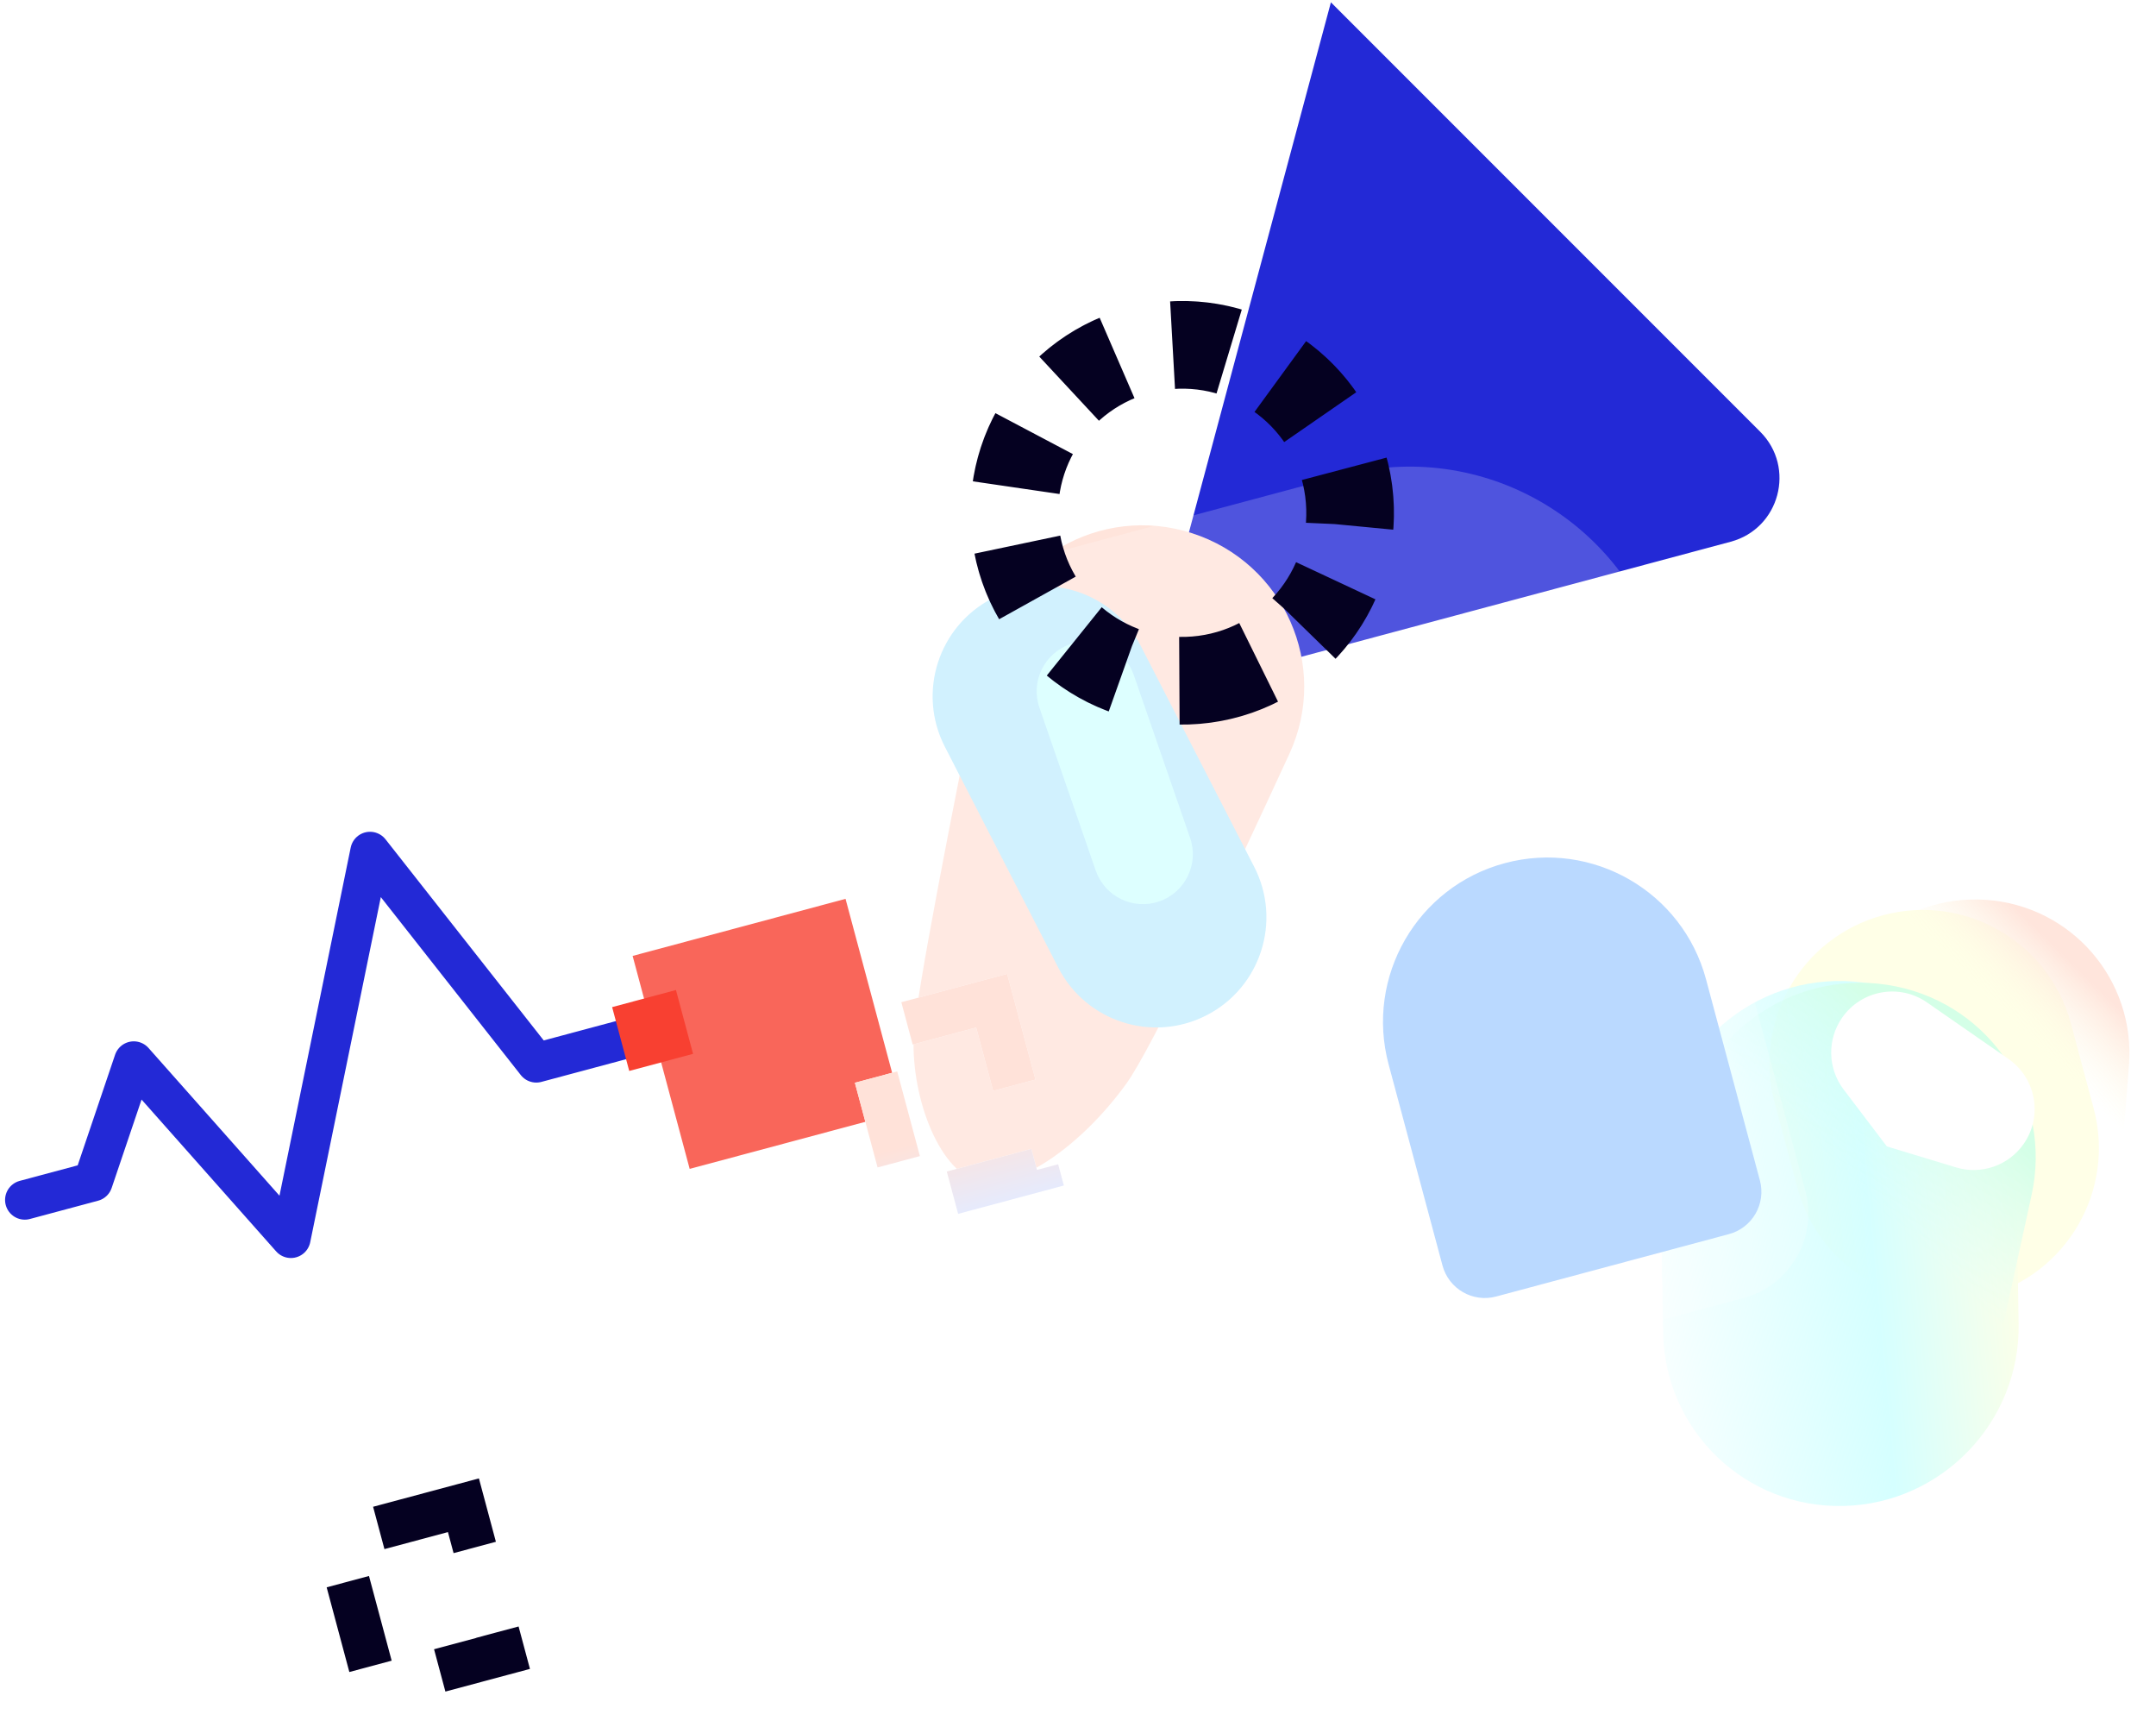 <svg width="321" height="257" viewBox="0 0 321 257" fill="none" xmlns="http://www.w3.org/2000/svg">
<g clip-path="url(#clip0_2525_24154)">
<g filter="url(#filter0_f_2525_24154)">
<path d="M264.232 164.187C260.968 152.007 268.196 139.487 280.376 136.223C292.556 132.96 305.076 140.188 308.339 152.368L311.716 164.97C314.98 177.15 307.752 189.67 295.572 192.934C283.392 196.197 270.872 188.969 267.608 176.789L264.232 164.187Z" fill="#FFFFE7"/>
</g>
<path d="M270.794 155.421C271.796 142.679 282.945 133.062 295.697 133.941C308.448 134.82 317.973 145.862 316.971 158.605L315.559 176.558C315.277 180.15 312.134 182.86 308.54 182.613L275.378 180.327C271.784 180.079 269.099 176.966 269.382 173.375L270.794 155.421Z" fill="url(#paint0_linear_2525_24154)"/>
<g filter="url(#filter1_f_2525_24154)">
<path d="M247.196 173.162C246.952 158.542 258.604 146.393 273.221 146.025C287.838 145.657 299.884 157.21 300.128 171.83L300.547 197.019C300.791 211.638 289.139 223.788 274.522 224.156C259.905 224.523 247.859 212.97 247.615 198.351L247.196 173.162Z" fill="url(#paint1_linear_2525_24154)"/>
</g>
<g style="mix-blend-mode:luminosity">
<path d="M250.73 167.345C253.849 153.1 267.961 143.91 282.251 146.817C296.54 149.724 305.596 163.629 302.477 177.873L297.013 202.833C293.894 217.077 279.782 226.268 265.492 223.361C251.203 220.454 242.147 206.549 245.266 192.304L250.73 167.345Z" fill="url(#paint2_linear_2525_24154)"/>
</g>
<g filter="url(#filter2_f_2525_24154)">
<path d="M274.261 151.489C277.122 147.368 282.782 146.345 286.903 149.206L299.029 157.62C303.146 160.478 304.168 166.133 301.31 170.25C299.065 173.486 294.989 174.904 291.221 173.761L280.932 170.641L274.491 162.164C272.111 159.031 272.018 154.722 274.261 151.489Z" fill="white"/>
</g>
<path d="M198.155 0.344L262.071 64.26C267.398 69.586 264.961 78.681 257.685 80.631L186.745 99.639C179.469 101.588 172.811 94.931 174.76 87.655L198.155 0.344Z" fill="#2329D6"/>
<g filter="url(#filter3_f_2525_24154)">
<path d="M136.031 154.344C136.247 148.726 141.983 119.622 146.501 97.407C149.359 83.356 163.798 74.972 177.451 79.355C191.165 83.758 198.009 99.092 191.986 112.175C183.09 131.501 171.517 156.02 167.694 161.303C161.188 170.293 151.88 176.984 145.965 175.894C140.049 174.804 135.672 163.658 136.031 154.344Z" fill="#FFE4DB"/>
</g>
<g filter="url(#filter4_f_2525_24154)">
<path d="M140.672 111.138C136.534 103.081 139.711 93.194 147.768 89.056C155.826 84.918 165.712 88.095 169.85 96.153L186.738 129.036C190.876 137.094 187.699 146.98 179.642 151.118C171.584 155.256 161.698 152.079 157.56 144.022L140.672 111.138Z" fill="#C5EDFE"/>
</g>
<g filter="url(#filter5_f_2525_24154)">
<path d="M154.754 105.333C153.412 101.451 155.47 97.217 159.352 95.875C163.233 94.533 167.467 96.591 168.809 100.473L177.192 124.715C178.534 128.596 176.475 132.831 172.594 134.173C168.712 135.515 164.478 133.456 163.136 129.575L154.754 105.333Z" fill="#D4FFFF"/>
</g>
<path d="M125.889 133.79L94.189 142.284L102.683 173.984L134.383 165.49L125.889 133.79Z" fill="#F84031"/>
<path d="M206.749 158.437C203.252 145.387 210.997 131.973 224.047 128.477C237.097 124.98 250.511 132.724 254.007 145.774L262.027 175.705C262.96 179.185 260.894 182.762 257.414 183.694L222.758 192.98C219.278 193.913 215.701 191.848 214.769 188.368L206.749 158.437Z" fill="#A9CFFF"/>
<g filter="url(#filter6_iiii_2525_24154)">
<path d="M39.63 146.823C34.035 125.943 46.426 104.481 67.306 98.886L196.48 64.274C217.36 58.679 238.822 71.07 244.417 91.95L265.522 170.715C267.387 177.675 263.256 184.829 256.296 186.694L76.713 234.812C69.754 236.677 62.599 232.547 60.734 225.587L39.63 146.823Z" fill="white" fill-opacity="0.2"/>
</g>
<path d="M95.075 154.12L79.844 158.201L55.091 126.743L43.31 184.315L19.916 157.934L13.844 175.885L3.69 178.606" stroke="#2329D6" stroke-width="5.871" stroke-linecap="round" stroke-linejoin="round"/>
<path d="M179.3 101.11C192.986 99.296 202.611 86.731 200.798 73.045C198.985 59.358 186.419 49.733 172.733 51.546C159.046 53.36 149.421 65.925 151.234 79.611C153.048 93.298 165.613 102.923 179.3 101.11Z" stroke="#050121" stroke-width="13.047" stroke-dasharray="8.52 8.52"/>
<path d="M100.641 147.359L91.139 149.905L93.685 159.407L103.188 156.861L100.641 147.359Z" fill="#F84031"/>
<path d="M147.646 148.948L128.742 154.013L135.496 179.218L154.399 174.153L147.646 148.948Z" stroke="white" stroke-width="6.523" stroke-dasharray="13.05 13.05"/>
<path d="M147.646 148.948L128.742 154.013L135.496 179.218L154.399 174.153L147.646 148.948Z" stroke="url(#paint3_linear_2525_24154)" stroke-width="6.523" stroke-dasharray="13.05 13.05"/>
<path d="M68.999 224.05L50.096 229.115L56.005 251.169L74.908 246.104L68.999 224.05Z" stroke="#050121" stroke-width="6.523" stroke-dasharray="13.05 13.05"/>
</g>
<defs>
<filter id="filter0_f_2525_24154" x="237.355" y="109.346" width="101.239" height="110.465" filterUnits="userSpaceOnUse" color-interpolation-filters="sRGB">
<feFlood flood-opacity="0" result="BackgroundImageFix"/>
<feBlend mode="normal" in="SourceGraphic" in2="BackgroundImageFix" result="shape"/>
<feGaussianBlur stdDeviation="13.047" result="effect1_foregroundBlur_2525_24154"/>
</filter>
<filter id="filter1_f_2525_24154" x="227.622" y="126.446" width="92.499" height="117.288" filterUnits="userSpaceOnUse" color-interpolation-filters="sRGB">
<feFlood flood-opacity="0" result="BackgroundImageFix"/>
<feBlend mode="normal" in="SourceGraphic" in2="BackgroundImageFix" result="shape"/>
<feGaussianBlur stdDeviation="9.785" result="effect1_foregroundBlur_2525_24154"/>
</filter>
<filter id="filter2_f_2525_24154" x="269.379" y="144.322" width="36.813" height="33.092" filterUnits="userSpaceOnUse" color-interpolation-filters="sRGB">
<feFlood flood-opacity="0" result="BackgroundImageFix"/>
<feBlend mode="normal" in="SourceGraphic" in2="BackgroundImageFix" result="shape"/>
<feGaussianBlur stdDeviation="1.631" result="effect1_foregroundBlur_2525_24154"/>
</filter>
<filter id="filter3_f_2525_24154" x="128.255" y="70.432" width="73.685" height="113.334" filterUnits="userSpaceOnUse" color-interpolation-filters="sRGB">
<feFlood flood-opacity="0" result="BackgroundImageFix"/>
<feBlend mode="normal" in="SourceGraphic" in2="BackgroundImageFix" result="shape"/>
<feGaussianBlur stdDeviation="3.878" result="effect1_foregroundBlur_2525_24154"/>
</filter>
<filter id="filter4_f_2525_24154" x="125.931" y="74.315" width="75.549" height="91.544" filterUnits="userSpaceOnUse" color-interpolation-filters="sRGB">
<feFlood flood-opacity="0" result="BackgroundImageFix"/>
<feBlend mode="normal" in="SourceGraphic" in2="BackgroundImageFix" result="shape"/>
<feGaussianBlur stdDeviation="6.463" result="effect1_foregroundBlur_2525_24154"/>
</filter>
<filter id="filter5_f_2525_24154" x="149.173" y="90.294" width="33.6" height="49.46" filterUnits="userSpaceOnUse" color-interpolation-filters="sRGB">
<feFlood flood-opacity="0" result="BackgroundImageFix"/>
<feBlend mode="normal" in="SourceGraphic" in2="BackgroundImageFix" result="shape"/>
<feGaussianBlur stdDeviation="2.585" result="effect1_foregroundBlur_2525_24154"/>
</filter>
<filter id="filter6_iiii_2525_24154" x="38.286" y="59.669" width="230.945" height="178.853" filterUnits="userSpaceOnUse" color-interpolation-filters="sRGB">
<feFlood flood-opacity="0" result="BackgroundImageFix"/>
<feBlend mode="normal" in="SourceGraphic" in2="BackgroundImageFix" result="shape"/>
<feColorMatrix in="SourceAlpha" type="matrix" values="0 0 0 0 0 0 0 0 0 0 0 0 0 0 0 0 0 0 127 0" result="hardAlpha"/>
<feOffset dy="3.262"/>
<feGaussianBlur stdDeviation="6.523"/>
<feComposite in2="hardAlpha" operator="arithmetic" k2="-1" k3="1"/>
<feColorMatrix type="matrix" values="0 0 0 0 1 0 0 0 0 1 0 0 0 0 1 0 0 0 0.3 0"/>
<feBlend mode="normal" in2="shape" result="effect1_innerShadow_2525_24154"/>
<feColorMatrix in="SourceAlpha" type="matrix" values="0 0 0 0 0 0 0 0 0 0 0 0 0 0 0 0 0 0 127 0" result="hardAlpha"/>
<feOffset dy="-3.262"/>
<feGaussianBlur stdDeviation="6.523"/>
<feComposite in2="hardAlpha" operator="arithmetic" k2="-1" k3="1"/>
<feColorMatrix type="matrix" values="0 0 0 0 1 0 0 0 0 1 0 0 0 0 1 0 0 0 0.5 0"/>
<feBlend mode="normal" in2="effect1_innerShadow_2525_24154" result="effect2_innerShadow_2525_24154"/>
<feColorMatrix in="SourceAlpha" type="matrix" values="0 0 0 0 0 0 0 0 0 0 0 0 0 0 0 0 0 0 127 0" result="hardAlpha"/>
<feOffset dy="3.262"/>
<feGaussianBlur stdDeviation="71.757"/>
<feComposite in2="hardAlpha" operator="arithmetic" k2="-1" k3="1"/>
<feColorMatrix type="matrix" values="0 0 0 0 1 0 0 0 0 1 0 0 0 0 1 0 0 0 0.45 0"/>
<feBlend mode="normal" in2="effect2_innerShadow_2525_24154" result="effect3_innerShadow_2525_24154"/>
<feColorMatrix in="SourceAlpha" type="matrix" values="0 0 0 0 0 0 0 0 0 0 0 0 0 0 0 0 0 0 127 0" result="hardAlpha"/>
<feOffset dx="3.262" dy="3.262"/>
<feGaussianBlur stdDeviation="3.262"/>
<feComposite in2="hardAlpha" operator="arithmetic" k2="-1" k3="1"/>
<feColorMatrix type="matrix" values="0 0 0 0 1 0 0 0 0 1 0 0 0 0 1 0 0 0 1 0"/>
<feBlend mode="normal" in2="effect3_innerShadow_2525_24154" result="effect4_innerShadow_2525_24154"/>
</filter>
<linearGradient id="paint0_linear_2525_24154" x1="312.709" y1="135.114" x2="247.542" y2="202.1" gradientUnits="userSpaceOnUse">
<stop offset="0.094" stop-color="#FFE5DC"/>
<stop offset="0.231" stop-color="#FFFFE7" stop-opacity="0"/>
</linearGradient>
<linearGradient id="paint1_linear_2525_24154" x1="299.985" y1="163.264" x2="235.519" y2="169.389" gradientUnits="userSpaceOnUse">
<stop stop-color="#FFFFE6"/>
<stop offset="0.361" stop-color="#D5FFFF"/>
<stop offset="0.977" stop-color="#D5FFFF" stop-opacity="0"/>
</linearGradient>
<linearGradient id="paint2_linear_2525_24154" x1="304.965" y1="172.542" x2="254.335" y2="225.035" gradientUnits="userSpaceOnUse">
<stop offset="0.015" stop-color="#D4FFE7"/>
<stop offset="0.312" stop-color="#D5FFFF" stop-opacity="0"/>
</linearGradient>
<linearGradient id="paint3_linear_2525_24154" x1="136.889" y1="149.443" x2="145.331" y2="180.949" gradientUnits="userSpaceOnUse">
<stop offset="0.607" stop-color="#FFE2D9"/>
<stop offset="1" stop-color="#E4EBFF"/>
</linearGradient>
<clipPath id="clip0_2525_24154">
<rect width="321" height="257" fill="white"/>
</clipPath>
</defs>
</svg>
